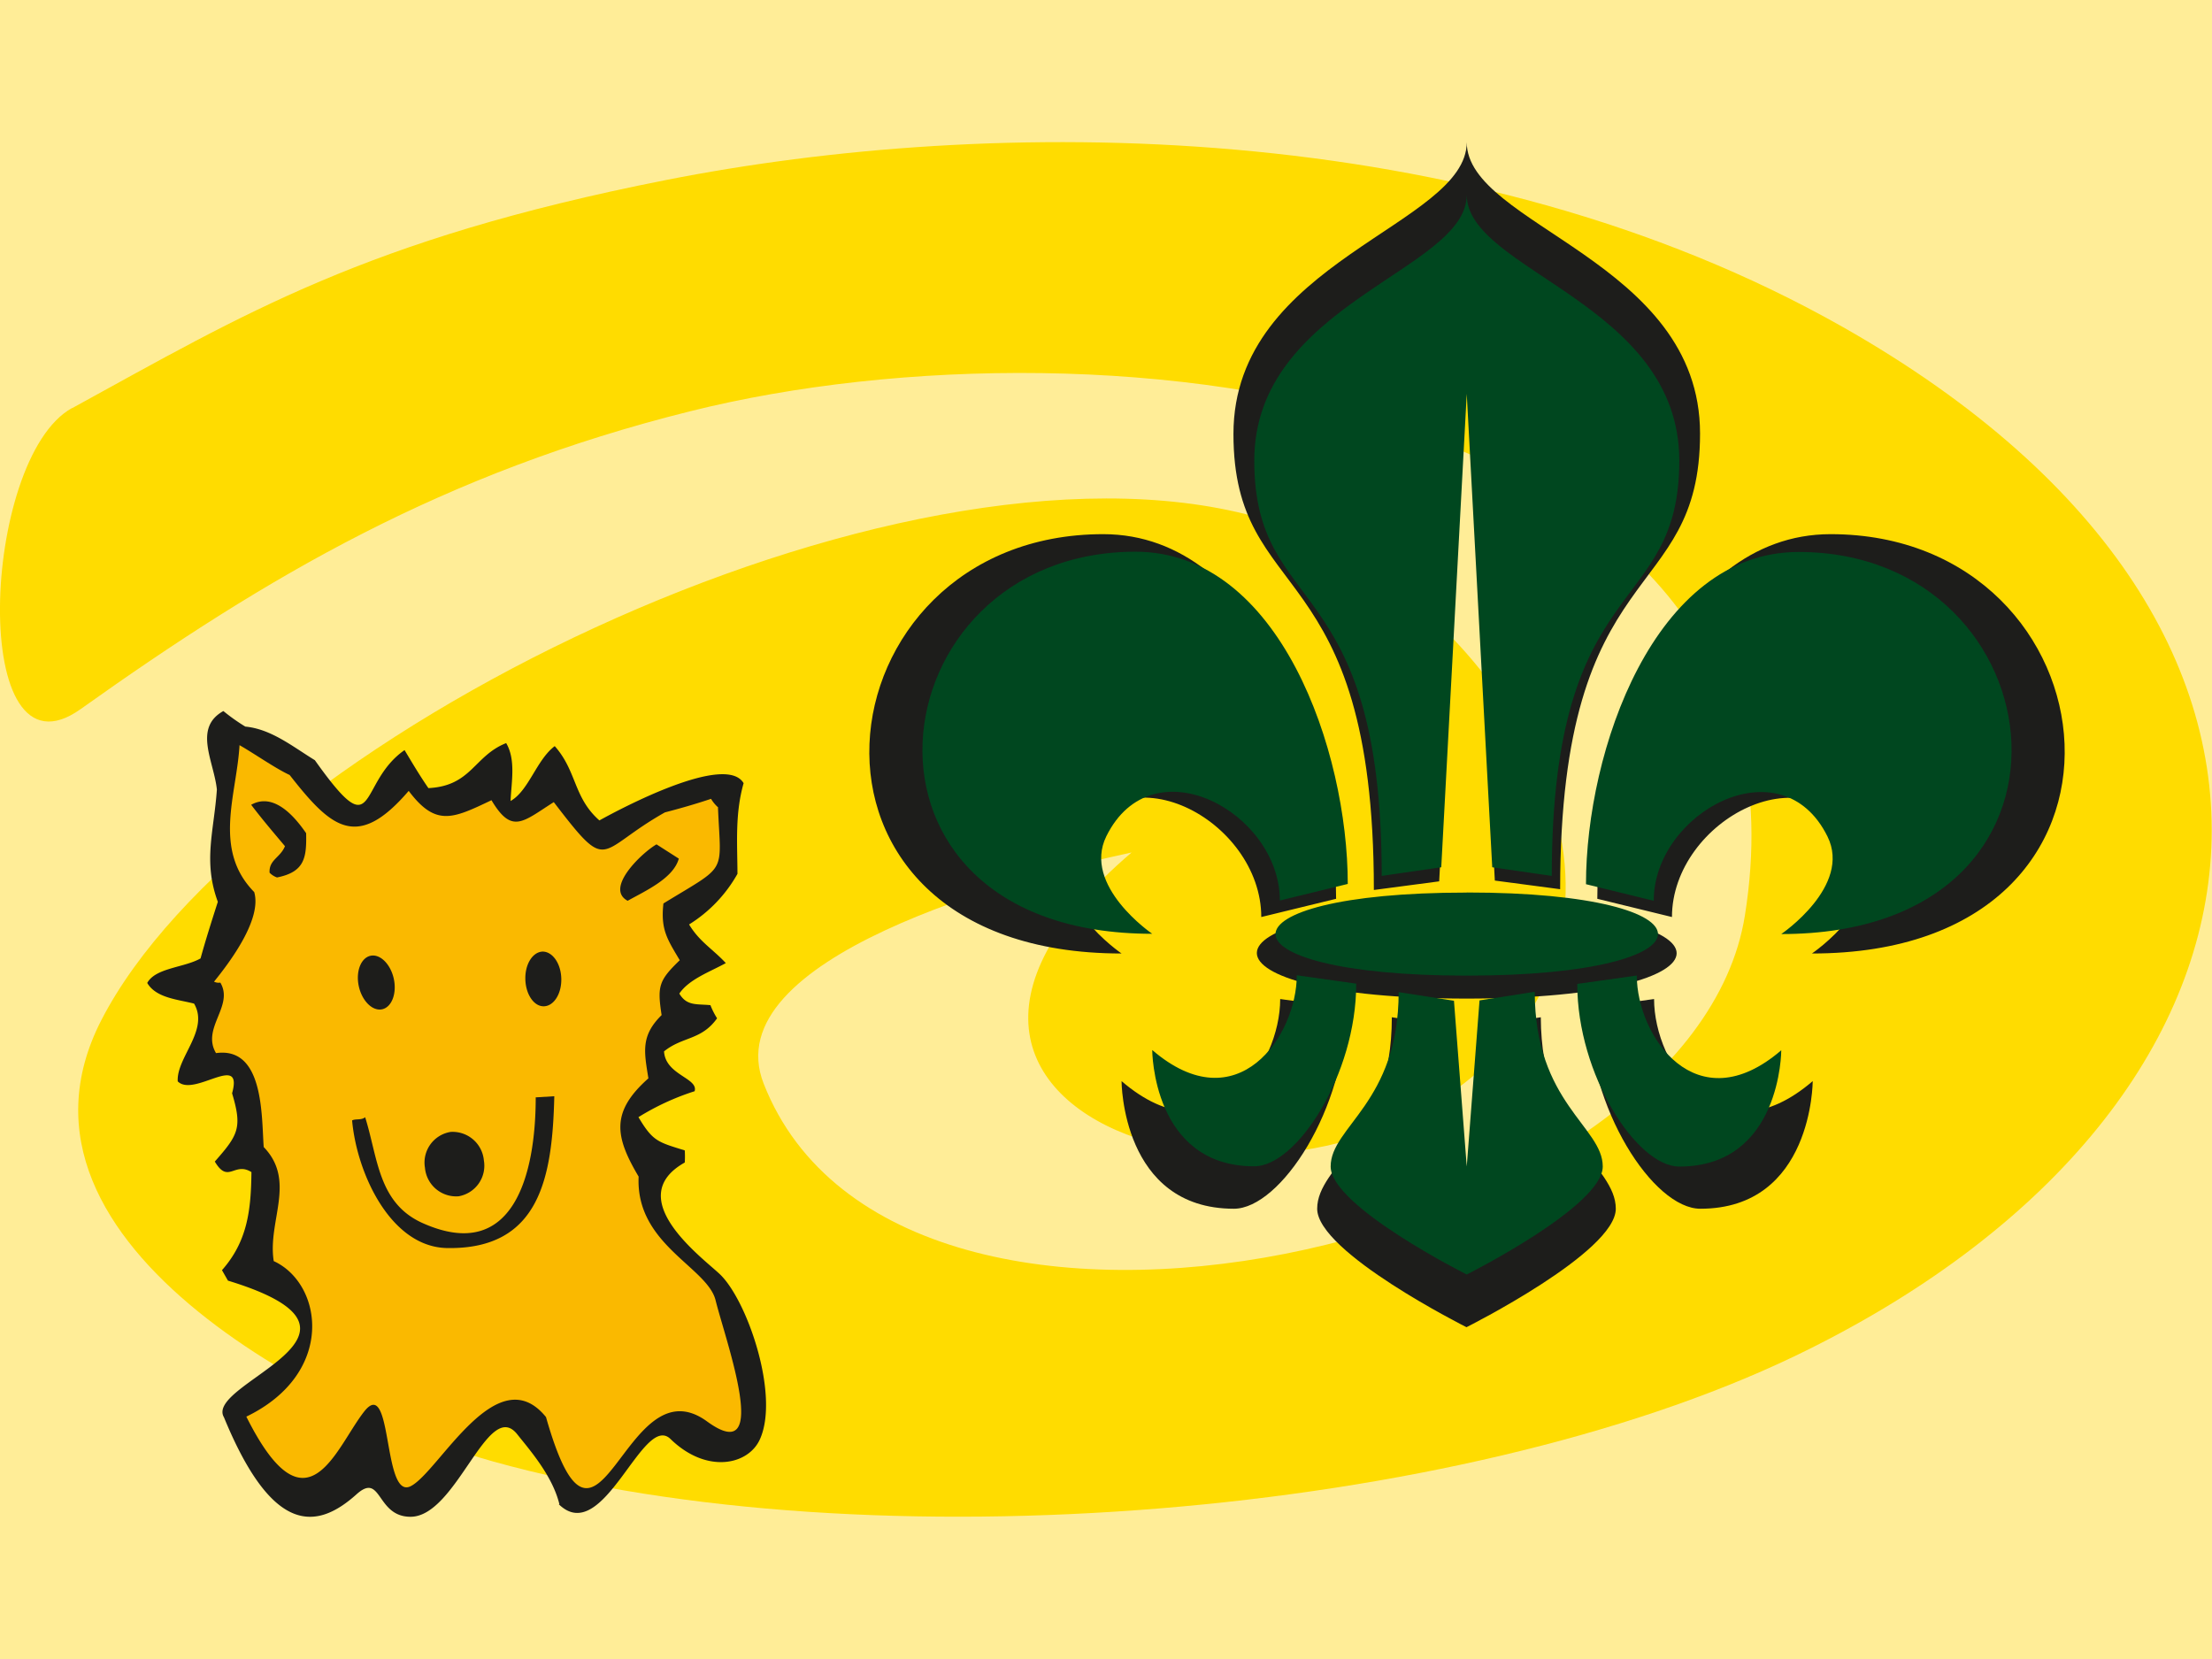 <svg id="Capa_1" data-name="Capa 1" xmlns="http://www.w3.org/2000/svg" viewBox="0 0 256 192"><defs><style>.cls-1{fill:#ffed97;}.cls-2{fill:#ffdc00;}.cls-3{fill:#1d1d1b;}.cls-4{fill:#fab900;}.cls-5{fill:#00471f;}</style></defs><title>enlace</title><rect class="cls-1" width="256" height="192"/><path class="cls-2" d="M8.38,47.22C28.17,36.38,42.29,27.71,77,20.85c37.69-7.45,92.81-7.63,136.28,17,62.26,35.31,53,91-5.68,119.15-38.79,18.57-106.87,24.24-150.47,12.16-17-4.71-59-24.54-45.42-51.06C28.18,86,103.16,48.4,145.16,59.76c24.66,6.66,45.88,37.44,31.23,58.36-20.89,29.81-83.33,13-45.43-19.46-13.68,2.93-48.28,12.22-42.58,26.75,15.69,40,107.42,19,113.56-19.45C211.55,45.78,128,35.57,79.86,47.6,51.37,54.71,31,66.63,9.34,82.06c-13,9.29-11.58-29-1-34.84" transform="translate(0)"/><path class="cls-3" d="M64.74,174.09c-.81-3.34-3.5-6.35-4.88-8.1-3.39-4.26-7,9.55-12.35,9.55-4,0-3.31-5.24-6.25-2.6-4.65,4.18-9.75,4.68-15.34-8.91-2.38-4,20.62-9.67.46-15.82L25.69,147c2.95-3.34,3.36-6.93,3.41-11.35-2-1.25-2.67,1.42-4.24-1.22,2.71-3.08,3.2-3.9,2-7.9,1.34-4.83-4.4.52-6.29-1.38-.17-2.75,3.68-5.94,1.89-9-1.89-.49-4.39-.64-5.42-2.39C18,112,21.3,112,23.21,110.92c.59-2.14,1.29-4.34,2-6.55-1.73-4.71-.44-8.16-.11-13-.35-3.29-2.76-7.12.75-9.08a22.22,22.22,0,0,0,2.54,1.8c3,.28,5.52,2.34,8.05,3.89,7.32,10.29,4.84,2.68,10.38-1.17.93,1.55,1.79,3,2.76,4.4,5-.25,5.26-3.73,9-5.21,1.15,1.94.59,4.59.51,6.7,2.1-1.18,3-4.76,5.11-6.35,2.58,2.91,2.15,5.94,5.17,8.6C72,93.49,84,87.14,86.06,90.64c-1,3.52-.73,6.87-.71,10.49a16.25,16.25,0,0,1-5.6,5.86c1.2,2,2.75,2.85,4.25,4.47-1.8,1-4.24,1.85-5.38,3.53.87,1.46,2,1.18,3.6,1.34a8.68,8.68,0,0,0,.77,1.52c-1.82,2.56-4,2.09-6.14,3.83.17,2.75,4,3.08,3.54,4.61a29,29,0,0,0-6.5,3c1.67,2.81,2.25,2.88,5.36,3.85a11.28,11.28,0,0,1,0,1.4c-7.31,4.11,1.94,10.94,4,12.87,3.18,2.93,7,14,4.71,19.13-1.31,3-6.16,4.09-10.36,0-3.21-3.12-7.76,12.59-12.93,7.55" transform="translate(0)"/><path class="cls-4" d="M83.12,93.45a4.13,4.13,0,0,1-.83-1c-1.78.6-3.61,1.12-5.34,1.57-8,4.5-6.34,7.31-12.86-1.19-3.59,2.28-4.84,3.76-7.21-.22-4.47,2.13-6.44,3.1-9.58-1.08-6,7-9,4.25-13.78-1.84-1.65-.76-4.19-2.54-5.8-3.45-.32,5.74-3.13,12.08,1.7,17,.91,3.11-2.73,8-4.65,10.37a1.19,1.19,0,0,0,.73.11c1.61,2.71-2.22,5.25-.5,8.16,5.55-.78,5.26,7.27,5.52,10.87,3.81,3.95.42,8.57,1.16,13.2,5.7,2.62,7.18,13-3.17,18,7,14,10.3,3.68,13.63-.58s2.12,10.23,5.37,8.64S57.5,157,63.19,164c6.09,21.41,8.93-6.56,18.63.5,7.57,5.52,2.16-9.33,1-14-.93-3.86-9.28-6.47-8.91-14.33-2.76-4.65-3.24-7.49,1.13-11.37-.49-3.08-.91-4.91,1.53-7.32-.51-3.33-.34-4,2.1-6.35-1.44-2.43-2.23-3.54-1.89-6.57,7.53-4.62,6.64-3.21,6.31-11.18" transform="translate(0)"/><path class="cls-3" d="M78.56,99.37c-.63,2.3-3.91,3.75-5.92,4.88-2.72-1.45,1.74-5.63,3.34-6.53l2.58,1.65M35.43,96.43c.06,2.81-.15,4.48-3.37,5.12a2.18,2.18,0,0,1-.86-.55c-.09-1.5,1.24-1.73,1.78-3.07-1.33-1.58-2.67-3.15-3.91-4.79,2.6-1.46,5,1.31,6.36,3.29m27.37,13.7c1.14,0,2.11,1.36,2.16,3.11s-.85,3.18-2,3.22-2.11-1.36-2.16-3.11.84-3.18,2-3.22m-19.9.48c1.12-.22,2.32,1,2.68,2.69s-.25,3.28-1.37,3.51-2.33-1-2.69-2.69.25-3.28,1.38-3.51M52.15,131A3.63,3.63,0,0,1,56,134.3a3.59,3.59,0,0,1-2.93,4.15,3.63,3.63,0,0,1-3.89-3.31A3.59,3.59,0,0,1,52.15,131m12-4.13c-.22,9.3-1.63,17.75-12.4,17.57-6.53-.11-10.45-8.62-11-14.77.4-.22,1.07,0,1.51-.37,1.49,4.72,1.49,10,6.74,12.29C59.38,146.17,62,136,62,127Z" transform="translate(0)"/><path class="cls-3" d="M187,139.89c0,5.05-17.28,13.71-17.28,13.71s-17.28-8.66-17.28-13.71,8.64-8.11,8.64-22.16l7,1.06,1.62,21.1,1.62-21.1,7-1.06C178.39,131.78,187,134.84,187,139.89ZM169.75,16.46c0,9.64-27,13.71-27,33.76S159,63.93,159,103l7.56-1,3.24-60.13L173,101.91l7.56,1c0-39,16.19-32.7,16.19-52.74S169.75,26.1,169.75,16.46Zm23.75,89.67c0-11.19,16.2-20,22.07-8.18,3.12,6.31-5.87,12.4-5.87,12.4,41.61,0,35.63-48.53,2.16-48.53-18.36,0-27,25.32-27,42.2Zm-9.71,10.55c0,11.57,7.55,23.21,13,23.21,13,0,13-14.77,13-14.77-10.81,9.28-18.36-1.83-18.36-9.5Zm-35.63-1.06c0,7.67-7.55,18.78-18.36,9.5,0,0,0,14.77,13,14.77,5.4,0,13-11.64,13-23.21Zm6.47-11.6c0-16.88-8.62-42.2-26.95-42.2-33.42,0-39.43,48.53,2.12,48.53,0,0-8.94-6.09-5.83-12.4,5.87-11.87,22-3,22,8.18Zm15.12,1c-32.39,0-32.39,10.55,0,10.55S202.14,105.07,169.75,105.07Z" transform="translate(0)"/><path class="cls-5" d="M185.49,135c0,4.6-15.74,12.5-15.74,12.5S154,139.61,154,135s7.87-7.38,7.87-20.18l6.4,1L169.75,135l1.48-19.22,6.39-1C177.62,127.63,185.49,130.41,185.49,135ZM169.75,22.55c0,8.79-24.59,12.5-24.59,30.76s14.75,12.5,14.75,48.06l6.89-1,2.95-54.79,2.95,54.79,6.89,1c0-35.56,14.76-29.8,14.76-48.06S169.75,31.34,169.75,22.55Zm21.64,81.7c0-10.19,14.76-18.26,20.11-7.44,2.84,5.74-5.35,11.29-5.35,11.29,37.91,0,32.46-44.22,2-44.22-16.73,0-24.6,23.07-24.6,38.45Zm-8.85,9.62c0,10.54,6.89,21.14,11.81,21.14,11.8,0,11.8-13.46,11.8-13.46-9.85,8.47-16.72-1.66-16.72-8.65Zm-32.46-1c0,7-6.88,17.12-16.73,8.65,0,0,0,13.46,11.81,13.46,4.92,0,11.8-10.6,11.8-21.14Zm5.9-10.57c0-15.38-7.86-38.45-24.56-38.45-30.45,0-35.92,44.22,1.93,44.22,0,0-8.14-5.55-5.31-11.29,5.35-10.82,20.08-2.75,20.08,7.44Zm13.77,1c-29.51,0-29.51,9.61,0,9.61S199.26,103.29,169.75,103.29Z" transform="translate(0)"/></svg>